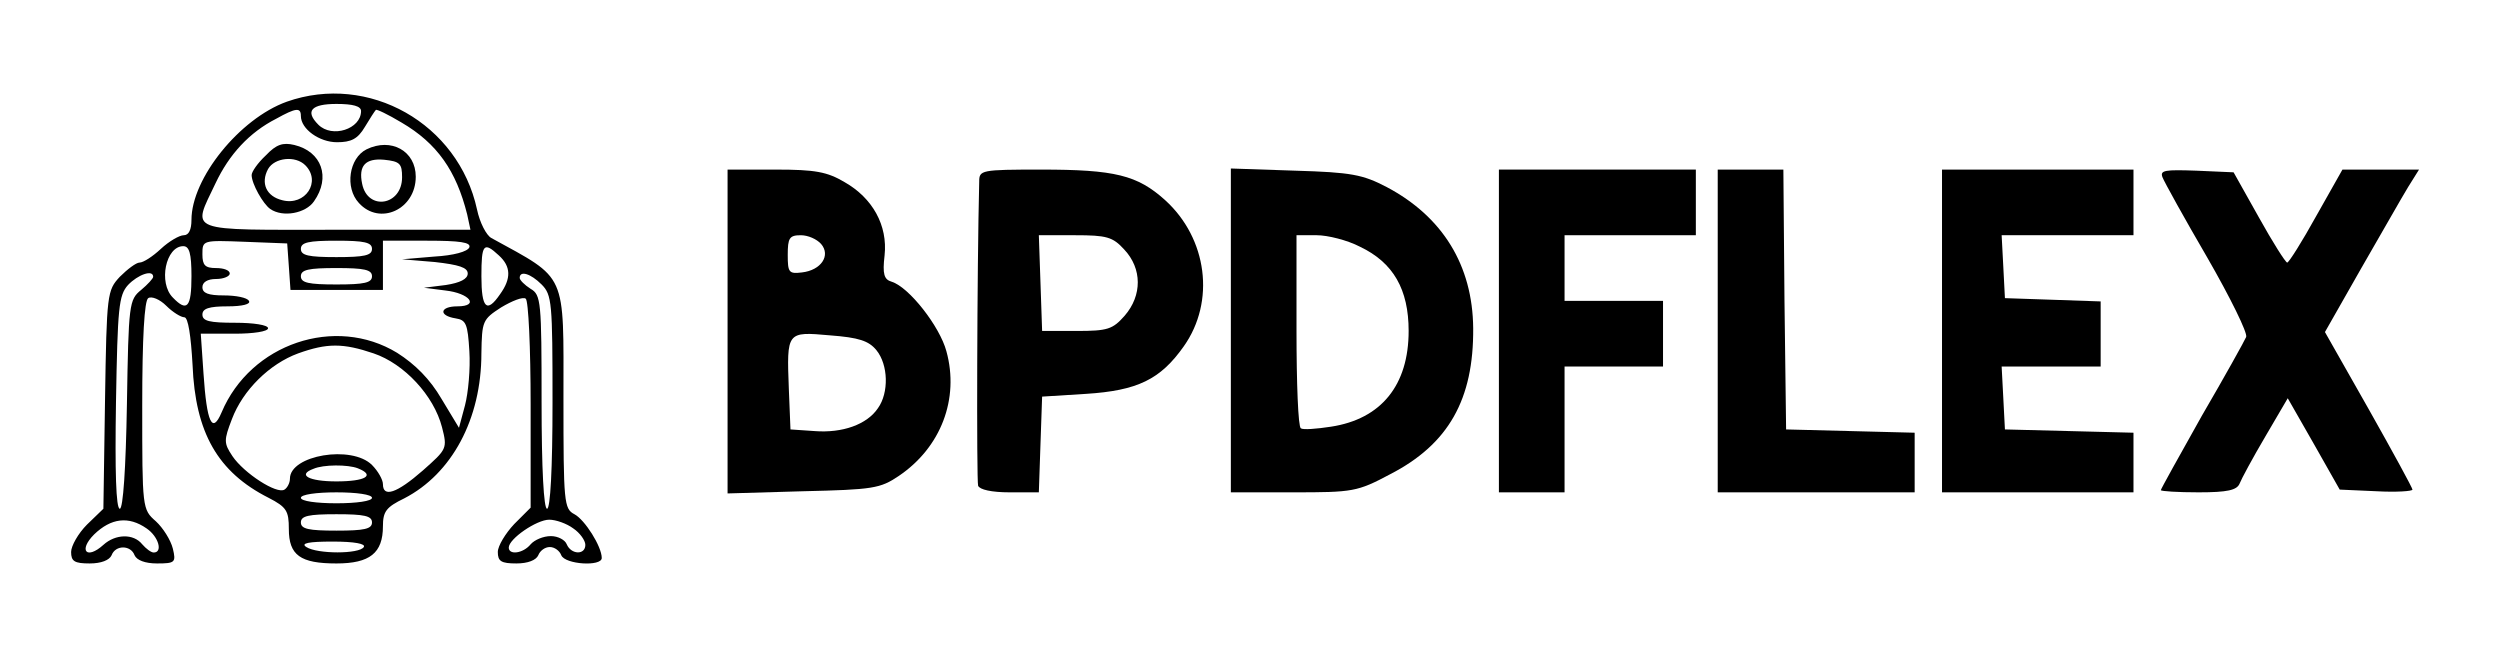 <?xml version="1.0" standalone="no"?>
<!DOCTYPE svg PUBLIC "-//W3C//DTD SVG 20010904//EN"
 "http://www.w3.org/TR/2001/REC-SVG-20010904/DTD/svg10.dtd">
<svg version="1.0" xmlns="http://www.w3.org/2000/svg"
 width="457pt" height="120pt" viewBox="0 0 457 120"
 preserveAspectRatio="xMidYMid meet">

<g transform="translate(0,120) scale(0.1,-0.1)"
fill="#000000" stroke="none">
<path d="M524 1014 c-86 -31 -174 -140 -174 -216 0 -18 -5 -28 -14 -28 -8 0
-27 -11 -42 -25 -15 -14 -32 -25 -39 -25 -6 0 -22 -12 -36 -26 -23 -25 -24
-30 -27 -225 l-3 -199 -30 -29 c-16 -16 -29 -39 -29 -50 0 -17 6 -21 34 -21
21 0 36 6 40 15 7 19 35 19 42 0 4 -9 19 -15 41 -15 33 0 35 2 29 27 -4 16
-18 38 -31 50 -25 22 -25 23 -25 212 0 124 4 192 11 196 6 4 21 -2 33 -14 12
-12 27 -21 33 -21 7 0 12 -34 15 -87 5 -124 46 -196 139 -243 33 -17 37 -24
37 -57 0 -48 21 -63 87 -63 61 0 85 19 85 68 0 27 6 35 39 51 87 45 141 145
141 265 1 59 2 62 36 84 20 12 40 20 45 16 5 -3 9 -90 9 -194 l0 -188 -30 -30
c-16 -17 -30 -40 -30 -51 0 -17 6 -21 34 -21 21 0 36 6 40 15 3 8 12 15 21 15
9 0 18 -7 21 -15 7 -17 74 -21 74 -5 0 21 -31 70 -50 80 -19 10 -20 21 -20
211 0 234 8 217 -132 294 -9 5 -21 28 -26 52 -34 157 -198 250 -348 197z m136
-17 c0 -33 -53 -50 -78 -25 -25 25 -13 38 33 38 30 0 45 -4 45 -13z m-110 -9
c0 -24 34 -48 66 -48 26 0 38 6 51 28 9 15 18 29 20 31 1 2 22 -8 47 -23 65
-38 100 -88 120 -168 l6 -28 -245 0 c-279 0 -264 -6 -221 85 25 53 62 93 111
118 36 20 45 21 45 5z m-22 -275 l3 -43 85 0 84 0 0 45 0 45 81 0 c60 0 80 -3
77 -12 -3 -8 -29 -15 -64 -17 l-59 -5 60 -5 c44 -5 60 -10 60 -21 0 -10 -14
-17 -40 -21 l-40 -5 39 -5 c45 -5 63 -29 22 -29 -32 0 -35 -17 -3 -22 19 -3
22 -10 25 -60 2 -32 -2 -76 -8 -99 l-11 -41 -32 53 c-21 36 -48 63 -81 84
-113 69 -268 17 -321 -109 -17 -40 -27 -19 -33 71 l-5 73 62 0 c34 0 61 4 61
10 0 6 -27 10 -60 10 -47 0 -60 3 -60 15 0 11 12 15 46 15 27 0 43 4 39 10 -3
6 -24 10 -46 10 -28 0 -39 4 -39 15 0 9 9 15 25 15 14 0 25 5 25 10 0 6 -11
10 -25 10 -20 0 -25 5 -25 25 0 26 0 26 78 23 l77 -3 3 -42z m152 32 c0 -12
-14 -15 -65 -15 -51 0 -65 3 -65 15 0 12 14 15 65 15 51 0 65 -3 65 -15z
m-330 -50 c0 -57 -8 -66 -34 -39 -27 27 -13 94 19 94 11 0 15 -13 15 -55z
m562 38 c22 -20 23 -42 2 -71 -24 -35 -34 -26 -34 33 0 59 4 64 32 38z m-232
-38 c0 -12 -14 -15 -65 -15 -51 0 -65 3 -65 15 0 12 14 15 65 15 51 0 65 -3
65 -15z m-400 -1 c0 -3 -10 -14 -22 -24 -22 -18 -23 -25 -26 -209 -2 -118 -7
-191 -13 -191 -7 0 -9 69 -7 194 3 174 5 196 22 215 18 19 46 29 46 15z m710
-14 c19 -19 20 -33 20 -215 0 -123 -4 -195 -10 -195 -6 0 -10 72 -10 195 0
184 -1 196 -20 207 -11 7 -20 16 -20 20 0 14 20 8 40 -12z m-307 -126 c56 -19
110 -77 125 -135 10 -39 9 -40 -35 -79 -48 -42 -73 -50 -73 -25 0 8 -9 24 -20
35 -37 37 -150 18 -150 -25 0 -8 -5 -17 -10 -20 -14 -9 -74 30 -95 61 -16 24
-16 29 -1 68 20 53 69 101 121 120 53 19 82 19 138 0z m-29 -210 c33 -13 14
-24 -39 -24 -51 0 -72 12 -42 23 18 8 63 8 81 1z m26 -54 c0 -6 -28 -10 -65
-10 -37 0 -65 4 -65 10 0 6 28 10 65 10 37 0 65 -4 65 -10z m0 -45 c0 -12 -14
-15 -65 -15 -51 0 -65 3 -65 15 0 12 14 15 65 15 51 0 65 -3 65 -15z m-412
-11 c22 -15 30 -44 13 -44 -5 0 -14 7 -21 15 -16 20 -49 19 -71 -1 -31 -28
-46 -10 -17 19 31 30 63 34 96 11z m780 0 c12 -8 22 -22 22 -30 0 -19 -26 -18
-34 1 -3 8 -16 15 -29 15 -14 0 -30 -7 -37 -15 -14 -17 -40 -20 -40 -6 0 16
51 51 74 51 12 0 32 -7 44 -16z m-383 -34 c-8 -13 -85 -13 -105 0 -11 7 4 10
48 10 40 0 61 -4 57 -10z"/>
<path d="M486 916 c-15 -14 -26 -30 -26 -36 0 -16 21 -53 34 -62 23 -16 65 -8
80 14 31 44 14 91 -36 103 -21 5 -33 1 -52 -19z m72 -18 c30 -30 0 -75 -42
-64 -29 7 -40 31 -26 57 12 21 50 25 68 7z"/>
<path d="M670 927 c-32 -16 -40 -70 -14 -98 38 -42 104 -12 104 48 0 47 -45
72 -90 50z m65 -51 c0 -52 -63 -62 -73 -12 -7 33 6 47 40 44 29 -3 33 -7 33
-32z"/>
<path d="M1330 594 l0 -296 138 4 c128 3 141 5 175 28 77 52 111 141 87 228
-12 45 -68 117 -100 127 -14 4 -17 14 -13 48 6 55 -22 105 -73 134 -32 19 -54
23 -126 23 l-88 0 0 -296z m171 160 c18 -21 0 -48 -35 -52 -24 -3 -26 0 -26
32 0 31 3 36 24 36 13 0 29 -7 37 -16z m101 -194 c22 -27 23 -78 3 -106 -20
-30 -65 -46 -116 -42 l-44 3 -3 74 c-4 105 -4 105 75 98 53 -4 71 -10 85 -27z"/>
<path d="M1790 868 c-4 -158 -5 -546 -2 -556 3 -7 24 -12 58 -12 l53 0 3 88 3
87 80 5 c94 6 136 26 179 87 58 82 43 197 -34 267 -51 46 -92 56 -227 56 -110
0 -113 -1 -113 -22z m265 -124 c33 -35 33 -84 1 -121 -22 -25 -31 -28 -88 -28
l-63 0 -3 88 -3 87 66 0 c58 0 69 -3 90 -26z"/>
<path d="M2250 596 l0 -296 114 0 c109 0 117 1 177 33 107 55 153 137 152 267
-1 115 -56 204 -158 258 -44 23 -65 27 -167 30 l-118 4 0 -296z m236 153 c61
-29 89 -78 89 -154 0 -99 -50 -161 -142 -175 -26 -4 -51 -6 -55 -3 -5 2 -8 83
-8 179 l0 174 37 0 c20 0 56 -9 79 -21z"/>
<path d="M2740 595 l0 -295 60 0 60 0 0 115 0 115 90 0 90 0 0 60 0 60 -90 0
-90 0 0 60 0 60 120 0 120 0 0 60 0 60 -180 0 -180 0 0 -295z"/>
<path d="M3140 595 l0 -295 180 0 180 0 0 55 0 54 -117 3 -118 3 -3 238 -2
237 -60 0 -60 0 0 -295z"/>
<path d="M3550 595 l0 -295 175 0 175 0 0 55 0 54 -117 3 -118 3 -3 58 -3 57
91 0 90 0 0 60 0 59 -87 3 -88 3 -3 58 -3 57 121 0 120 0 0 60 0 60 -175 0
-175 0 0 -295z"/>
<path d="M3953 876 c3 -8 40 -75 82 -147 42 -73 74 -138 71 -145 -3 -7 -39
-72 -81 -144 -41 -73 -75 -134 -75 -136 0 -2 31 -4 69 -4 53 0 70 4 75 16 3 8
24 47 47 86 l41 70 48 -84 47 -83 67 -3 c36 -2 66 0 66 3 0 3 -36 69 -80 147
l-80 141 66 116 c37 64 75 131 86 149 l20 32 -70 0 -70 0 -48 -85 c-26 -47
-50 -85 -53 -85 -3 0 -27 38 -52 83 l-46 82 -68 3 c-57 2 -67 1 -62 -12z"/>
</g>
</svg>

